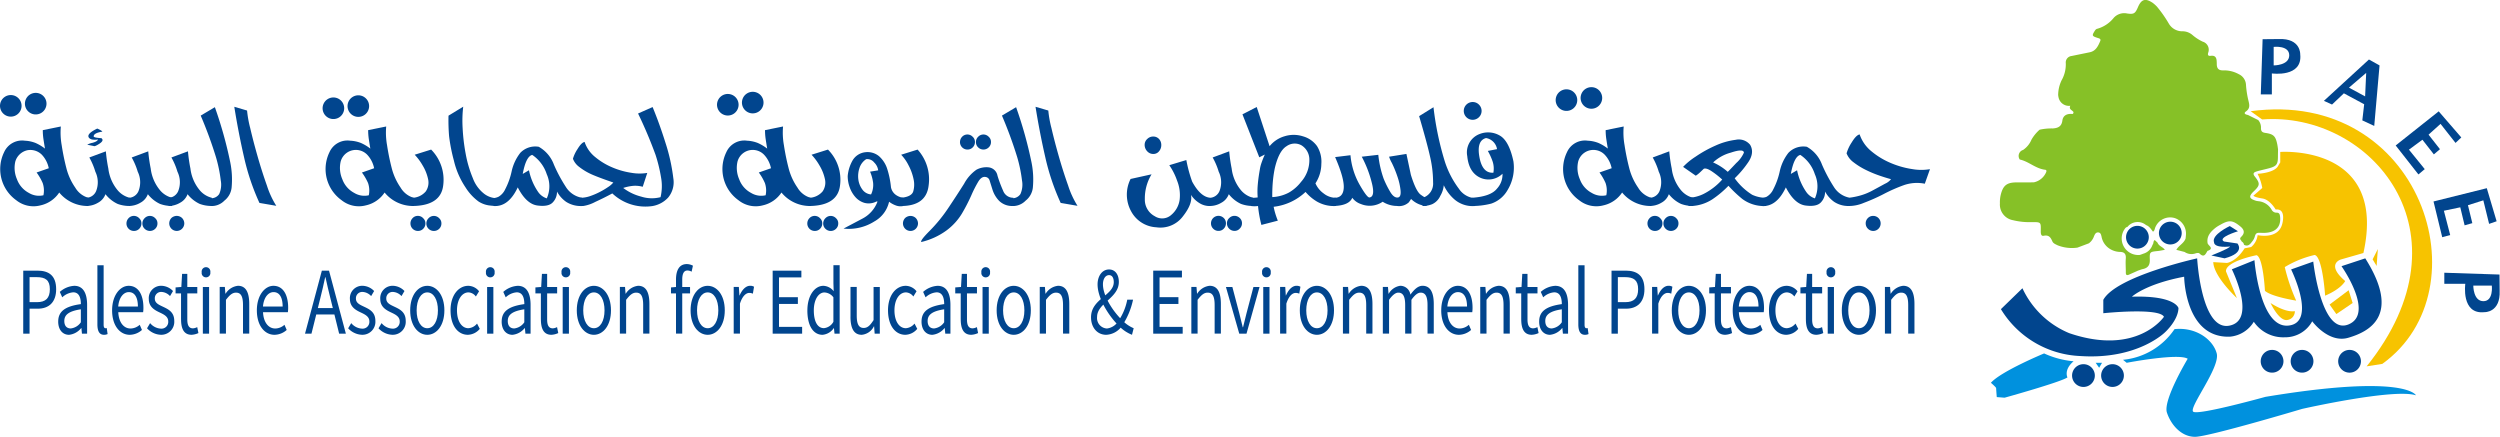 <svg xmlns="http://www.w3.org/2000/svg" xmlns:xlink="http://www.w3.org/1999/xlink" width="457.42" height="79.926" viewBox="0 0 457.42 79.926">
  <defs>
    <clipPath id="clip-path">
      <rect id="Rectangle_3331" data-name="Rectangle 3331" width="457.42" height="79.926" fill="#37a274"/>
    </clipPath>
  </defs>
  <g id="Group_8541" data-name="Group 8541" clip-path="url(#clip-path)">
    <path id="Path_6481" data-name="Path 6481" d="M5679.022,321.989l2.869-.45c18.958-13.614,7.079-50.45-24.087-46.23l2.091,1.507c19.8-1.519,38.872,20.59,19.127,45.174" transform="translate(-5246.003 -254.96)" fill="#f7c300"/>
    <path id="Path_6482" data-name="Path 6482" d="M5019.946,889.893a16.365,16.365,0,0,1-5.4-1.435s-7.876,3.263-9.733,5.372c0,0,.957.816.957.984s.113,1.632.113,1.632l1.435.112s10.237-2.841,11.5-3.713c0,0-.73-1.378,1.125-2.953" transform="translate(-4640.54 -823.792)" fill="#0091de"/>
    <path id="Path_6483" data-name="Path 6483" d="M5075.064,42.6c-.622-.047-.858.059-1.017.606a2.333,2.333,0,0,1-.4.853c-.4.486-.764,1.168-1.6.723a.737.737,0,0,0-.415-.583c-.06-.281-.532-.44-.089-.87.691-.672.592-1.282-.153-1.893-1.417-1.166-2.071-1.223-3.656-.317a6.452,6.452,0,0,0-.883.549c-.908.737-1.688,1.551-1.451,2.873a1.615,1.615,0,0,0,.3.391c.266.294.512.589-.049.862a2.492,2.492,0,0,1-.284.112c-.345.6-.636,1.314-1.469.459-.122-.123-.5-.082-.726,0a2.252,2.252,0,0,1-1.988-.262c-.173-.046-.347-.091-.521-.135v0l-.993-.258c.012-.019.021-.038.035-.057,0,0,0,0,0,0,.372-.634,1.065-1,1.461-1.618a1.76,1.76,0,0,0,.2-.4c.02-.218.051-.437.063-.655a2.987,2.987,0,0,0-2.091-3.093,2.938,2.938,0,0,0-3.5,1.678c-.135.268-.1.628-.439.826-.362-.467-.664-1-1.263-1.207a2.4,2.4,0,0,0-3.413.334s0,0,0,0c-.355.061-.476.363-.655.619A3.029,3.029,0,0,0,5053,46.644c.21-.072.418-.142.62-.224a2.487,2.487,0,0,0,1.7-1.646c.236-.228.073-.636.4-.856.168.158.339.317.509.478.227.608.892.761,1.268,1.211a.944.944,0,0,1,.074.1c-.429.076-.856.175-1.29.22-1.416.148-1.52.144-1.46,1.523,0,.108,0,.209,0,.306,0,.047-.006.095-.012.14s-.01.089-.018.131a.933.933,0,0,1-.022.123,1.018,1.018,0,0,1-.031.116c-.011.038-.021.074-.036.11a1.148,1.148,0,0,1-.126.245c-.014.021-.029.042-.044.061s-.044.053-.067.078a.738.738,0,0,1-.064.065.847.847,0,0,1-.076.066,1.369,1.369,0,0,1-.208.133,1.226,1.226,0,0,1-.123.061l-.014.006a1.332,1.332,0,0,1-.129.051c-.039.015-.079.027-.121.04-.025.008-.051.015-.08.021a.026.026,0,0,1-.011,0c-.034.01-.07.019-.107.027-.3.068-.59.19-.884.289l-1.638.731c-.4.177-.583.07-.58-.384.006-.851-.072-1.707-.006-2.552s-.246-1.217-1.084-1.221a3.7,3.7,0,0,1-1.952-.636,3.314,3.314,0,0,1-1.4-2.155c-.083-.325-.143-.727-.578-.773-.466-.047-.642.327-.793.678a2.886,2.886,0,0,1-.555.953.091.091,0,0,1-.013.015c-.118.11-.233.222-.352.332a.136.136,0,0,1-.026.01l-1.614.609h0c-.16.059-.317.12-.476.178a7.1,7.1,0,0,1-3.621-.418c-.367-.186-.8-.336-.97-.722-.315-.727-.637-1.223-1.607-1.025-.52.106-.522-.53-.515-.925.027-1.58.038-1.576-1.606-1.578a12.5,12.5,0,0,1-3.469-.346,2.9,2.9,0,0,1-2.4-3.076,5.948,5.948,0,0,1,.134-1.5c.424-1.769,1.1-2.332,2.892-2.341,1.073-.006,2.146.019,3.217-.021a3.157,3.157,0,0,0,2.248-1.927c.089-.376-.171-.357-.363-.387-1.655-.249-2.891-1.509-4.5-1.855a.068.068,0,0,0,.009-.019l-.013.009a1.143,1.143,0,0,1,.611-1.737,4.22,4.22,0,0,0,1.538-1.882,7.125,7.125,0,0,1,1.481-1.813l0-.006a10.012,10.012,0,0,1,2.413-.234c.907-.063,1.607-.321,1.755-1.418.13-.959.806-1.272,1.663-1.242.069,0,.14.008.209.013.154-.074.161-.218.165-.363a1.564,1.564,0,0,0-.32-.3c-.206-.161-.4-.328-.336-.625a.755.755,0,0,1,.075-.214,1.936,1.936,0,0,1-2.139-1.483,3.072,3.072,0,0,1-.082-.5,6.325,6.325,0,0,1,.614-2.65,5.906,5.906,0,0,0,.781-3.154,1.191,1.191,0,0,1,1.066-1.321c1.107-.23,2.217-.452,3.323-.682s1.523-1.13,1.91-2.041c.129-.3,0-.435-.311-.534-1.267-.4-1.269-.431-.573-1.517.07-.057.139-.112.207-.169a5.91,5.91,0,0,0,3.127-2.011,2.579,2.579,0,0,1,2.464-.826c1.249.186,1.494.011,2-1.173.625-1.447,1.357-1.663,2.69-.771a6.171,6.171,0,0,1,.773.691,22.558,22.558,0,0,1,2.166,3.091,2.836,2.836,0,0,0,2.407,1.422,2.791,2.791,0,0,1,1.927.678,8.112,8.112,0,0,0,1.9,1.228,1.528,1.528,0,0,1,.99,1.982c-.148.488.012.661.471.6.817-.106,1.051.355,1.074,1.048.006.127.017.252.015.38-.011.824.267,1.274,1.217,1.236a5.573,5.573,0,0,1,2.819.7,2.257,2.257,0,0,1,1.309,1.946,17,17,0,0,0,.472,2.985c.155.651.306,1.321-.45,1.861-.567.4-.083.591.334.666l.114.057,1.768.877a2.074,2.074,0,0,1,.506,1.483c0,.6.241.786.821.87,1.49.215,1.852.6,2.154,2.062.064.308.1.621.145.93-.008.473-.019.945-.021,1.418-.009,1.337-.272,1.684-1.6,2.049-.758.207-1.533.357-2.284.583-.456.139-.825.327-.348.925,1,1.263.955,1.631-.171,2.7-.988.94-.9,1.35.4,1.749.121.036.248.046.372.07a3.12,3.12,0,0,1,2.464,1.54,1,1,0,0,0,.928.566c.513-.011.592.336.637.754.241,2.335-1.449,3.083-3.6,2.922" transform="translate(-4661.472 0.001)" fill="#86c127"/>
    <path id="Path_6484" data-name="Path 6484" d="M5348.671,569.816a2.081,2.081,0,1,1-2.082-2.081,2.081,2.081,0,0,1,2.082,2.081" transform="translate(-4955.511 -526.412)" fill="#01458e"/>
    <path id="Path_6485" data-name="Path 6485" d="M5213.024,917.592a2.082,2.082,0,1,1-2.081-2.082,2.082,2.082,0,0,1,2.081,2.082" transform="translate(-4829.736 -848.875)" fill="#01458e"/>
    <path id="Path_6486" data-name="Path 6486" d="M5286.064,917.592a2.081,2.081,0,1,1-2.082-2.082,2.081,2.081,0,0,1,2.082,2.082" transform="translate(-4897.461 -848.875)" fill="#01458e"/>
    <path id="Path_6487" data-name="Path 6487" d="M5687.205,881.651a2.081,2.081,0,1,1-2.081-2.081,2.081,2.081,0,0,1,2.081,2.081" transform="translate(-5269.404 -815.55)" fill="#01458e"/>
    <path id="Path_6488" data-name="Path 6488" d="M5762.564,881.651a2.081,2.081,0,1,1-2.081-2.081,2.081,2.081,0,0,1,2.081,2.081" transform="translate(-5339.28 -815.55)" fill="#01458e"/>
    <path id="Path_6489" data-name="Path 6489" d="M5881.979,881.651a2.082,2.082,0,1,1-2.082-2.081,2.082,2.082,0,0,1,2.082,2.081" transform="translate(-5450.002 -815.55)" fill="#01458e"/>
    <path id="Path_6490" data-name="Path 6490" d="M5431.372,559.382a2.082,2.082,0,1,1-2.082-2.081,2.081,2.081,0,0,1,2.082,2.081" transform="translate(-5032.191 -516.737)" fill="#01458e"/>
    <path id="Path_6491" data-name="Path 6491" d="M5096.6,649.436l-4.347,1.434s6.161,8.734,1.225,10.675-6.393-11.518-6.393-11.518l-4.051,1.435s4.789,9.728-.485,10.275-6.224-11.963-6.224-11.963l-4.135,1.667s4.663,9.362-.484,10.314-5.865-12.318-5.865-12.318-14.81,3.27-17.172,7.594v2.447s10.251-1.076,11.095.654c0,0-4.906,7.236-17.34,2.988a16.325,16.325,0,0,1-8.551-8.213l-3.938,3.825a17.846,17.846,0,0,0,14.542,8.579c10.491.7,15.5-4.36,15.5-4.36s2.39-2.166,2.446-4.416c0,0-.562-2.335-8.522-2.081,0,0,2.448-2.307,9.563-3.657,0,0,.113,11.279,8.382,10.97a5.686,5.686,0,0,0,4.36-2.728,6.5,6.5,0,0,0,5.652,2.841,5.629,5.629,0,0,0,5.036-2.925s2.982,4.079,6.611,3.01,9.8-3.938,3.093-14.528" transform="translate(-4663.832 -602.167)" fill="#01458e"/>
    <path id="Path_6492" data-name="Path 6492" d="M5268.184,912.032l.632.907.529-.907Z" transform="translate(-4884.741 -845.65)" fill="#0091de"/>
    <path id="Path_6493" data-name="Path 6493" d="M5336.876,832.374l.676.548s9.492-1.814,11.16-.738c0,0-4.557,7.573-3.8,9.852s2.658,4.43,5.148,4.43,19.577-5.105,19.577-5.105,16.792-3.8,20.843-2.489c0,0-1.814-3.991-27.552.283,0,0-12.32,3.43-13.206,2.713s4.979-8.115,4.3-10.661-3.8-4.866-7.721-4.444a12.846,12.846,0,0,1-9.431,5.612" transform="translate(-4948.434 -766.541)" fill="#0091de"/>
    <path id="Path_6494" data-name="Path 6494" d="M5562.271,568.28l1.5.949s-3.861,1.16-2.553,1.878l2.447.359s1.561,1.688-2.342,2.721l-2.426-.527s3.311-1.266,3.417-1.645c0,0-2.869.38-2.932-.781-.485-1.392,2.89-2.953,2.89-2.953" transform="translate(-5154.293 -526.918)" fill="#01458e"/>
    <path id="Path_6495" data-name="Path 6495" d="M5690.458,100.863s.126-2.952-3.924-2.783l-2.959.029-.331,10.1h2.024v-3.839s5.655.8,5.19-3.5M5685.6,102.9V99.514s2.848-.33,2.848,1.54-2.848,1.849-2.848,1.849" transform="translate(-5269.591 -90.935)" fill="#01458e"/>
    <path id="Path_6496" data-name="Path 6496" d="M6154.666,685.951l.09,0-10.189-.334v2.026h3.839s-.8,5.654,3.5,5.189c0,0,2.953.127,2.787-3.924Zm-2.947,4.872c-1.871,0-1.85-2.848-1.85-2.848h3.39s.33,2.848-1.541,2.848" transform="translate(-5697.336 -635.716)" fill="#01458e"/>
    <path id="Path_6497" data-name="Path 6497" d="M6030.219,279.888l-7.869,6.244,4.157,5.3,1.159-.97-2.89-3.565,2.468-1.814,2.09,2.679,1.117-.949-2.088-2.658,2.192-1.976,2.744,3.485,1.055-1Z" transform="translate(-5584.016 -259.516)" fill="#01458e"/>
    <path id="Path_6498" data-name="Path 6498" d="M6127.2,473.1l-9.748,2.429,1.593,6.54,1.457-.4-1.154-4.442,3-.63.793,3.3,1.41-.4-.8-3.284,2.814-.891,1.057,4.307,1.375-.476Z" transform="translate(-5672.196 -438.667)" fill="#01458e"/>
    <path id="Path_6499" data-name="Path 6499" d="M5850.112,149.558l-8.243,7.566,1.489.676,2.168-2.054,3.713,2-.338,2.954,2.18,1.012.97-11.069Zm-.7,6.75-2.955-1.6,3.15-2.7Z" transform="translate(-5416.671 -138.672)" fill="#01458e"/>
    <path id="Path_6500" data-name="Path 6500" d="M5576.073,381.7s19.646-1.463,15.217,18.494l-4.115,1.181s-2.848.844.781,3.945c0,0-.654,1.392-3.671,2.679,0,0-.463-7.152-1.919-7.447a18.7,18.7,0,0,0-5.464,2.215,33.848,33.848,0,0,0,2.089,6.139s-4.5-.7-5.718-1.793c0,0-.315-6.139-1.538-6.519,0,0-5.675,1.1-5.592,2.954l2,4.894s-4.218-3.882-4.324-6.582l2.489.148s1.645-.148,3.249-2.679l1.2-.232a3.421,3.421,0,0,0,1.181-2.173s3.734.865,4.494-2.025c0,0,.844-2.885-1.2-2.666,0,0-1.012-1.806-2.425-2.017s-1.646-.506-1.646-.506l1.624-1.413a8.979,8.979,0,0,0-.864-2.595s3.142-.127,3.8-1.5l.354-.591Z" transform="translate(-5158.862 -353.9)" fill="#f7c300"/>
    <path id="Path_6501" data-name="Path 6501" d="M5707.776,761.7s2.644,1.8,4.444,1.491a1.6,1.6,0,0,1-1.49,1.632c-1.492.084-2.954-3.122-2.954-3.122" transform="translate(-5292.337 -706.261)" fill="#f7c300"/>
    <path id="Path_6502" data-name="Path 6502" d="M5856.175,732.241l1.237,1.744,2.981-2.025-.731-2.334Z" transform="translate(-5429.936 -676.52)" fill="#f7c300"/>
    <path id="Path_6503" data-name="Path 6503" d="M5965.338,626.055l-.956,1.885.732,1.209Z" transform="translate(-5530.267 -580.488)" fill="#f7c300"/>
    <path id="Path_6504" data-name="Path 6504" d="M8.624,322.012q-.145-.869-.272-1.694a11.143,11.143,0,0,1-.127-1.694l3.3-.67a12.974,12.974,0,0,0,.154,3.406,41.625,41.625,0,0,0,.842,4.149,11,11,0,0,0,1.649,3.642A4.064,4.064,0,0,0,16.559,331v1.5a6.709,6.709,0,0,1-5.326-2.464,5.53,5.53,0,0,1-3.406,2.346,5.036,5.036,0,0,1-4.457-.933,7.013,7.013,0,0,1-2.219-8.8,3.594,3.594,0,0,1,3.8-2.092,6.019,6.019,0,0,1,1.957.417,8.116,8.116,0,0,1,1.721,1.033m.689,3.587a5.064,5.064,0,0,0-1.259-2.464,2.968,2.968,0,0,0-2.636-.833,2.972,2.972,0,0,0-2.229,2.074,5.191,5.191,0,0,0,.3,3.225,4.6,4.6,0,0,0,2.174,2.509,3.571,3.571,0,0,0,2.672.435,4.214,4.214,0,0,0-.136-2.238,9.941,9.941,0,0,0-1.114-1.929Z" transform="translate(-0.394 -294.812)" fill="#01458e"/>
    <path id="Path_6505" data-name="Path 6505" d="M217.6,335.845a1.99,1.99,0,0,0,1.757-1.241,4.4,4.4,0,0,0-.145-3.524,12.615,12.615,0,0,0-1.105-2.609l3.026-1.123a28.373,28.373,0,0,0,.453,3.152,7.592,7.592,0,0,0,1.63,3.877,4.185,4.185,0,0,0,2.283,1.467v1.5a6.228,6.228,0,0,1-2.219-.38,6.065,6.065,0,0,1-2.219-1.776,2.909,2.909,0,0,1-1.368,1.567,4.15,4.15,0,0,1-2.093.589Zm2.083-10.671a2.755,2.755,0,0,1-.815.036,1.159,1.159,0,0,1-.761-.272q-.706-.724,1.449-1.757a3.736,3.736,0,0,1,.48.227q.444.226.444.335-1.576.254-1.576.87,0,.236,1.413.326.543.417-.344,1t-1.069.435l-1.178-.236a2.938,2.938,0,0,1,.951-.344q.951-.272,1.005-.616" transform="translate(-201.764 -299.658)" fill="#01458e"/>
    <path id="Path_6506" data-name="Path 6506" d="M317.916,393.619a1.392,1.392,0,0,1,.38-.951,1.326,1.326,0,0,1,1.939-.009,1.246,1.246,0,0,1,.417.96,1.33,1.33,0,0,1-.4.978,1.309,1.309,0,0,1-.96.4,1.361,1.361,0,0,1-1.377-1.377m.453-4.692a1.99,1.99,0,0,0,1.757-1.241,4.4,4.4,0,0,0-.145-3.524,12.607,12.607,0,0,0-1.105-2.609l3.026-1.123a28.377,28.377,0,0,0,.453,3.152,7.593,7.593,0,0,0,1.63,3.877,4.187,4.187,0,0,0,2.283,1.467v1.5a6.226,6.226,0,0,1-2.219-.38,6.06,6.06,0,0,1-2.219-1.776,2.911,2.911,0,0,1-1.368,1.567,4.149,4.149,0,0,1-2.092.589Zm2.464,4.692a1.333,1.333,0,0,1,.408-.96,1.325,1.325,0,0,1,1.929,0,1.245,1.245,0,0,1,.417.96,1.315,1.315,0,0,1-.408.978,1.378,1.378,0,0,1-1.939,0,1.315,1.315,0,0,1-.408-.978" transform="translate(-294.777 -352.741)" fill="#01458e"/>
    <path id="Path_6507" data-name="Path 6507" d="M423.95,388.926a1.99,1.99,0,0,0,1.757-1.241,4.4,4.4,0,0,0-.145-3.524,12.619,12.619,0,0,0-1.105-2.609l3.026-1.123a28.342,28.342,0,0,0,.453,3.152,7.591,7.591,0,0,0,1.63,3.877,4.186,4.186,0,0,0,2.283,1.467v1.5a6.227,6.227,0,0,1-2.219-.38,6.059,6.059,0,0,1-2.219-1.775,2.911,2.911,0,0,1-1.368,1.567,4.151,4.151,0,0,1-2.092.589Zm1.486,3.315a1.419,1.419,0,0,1,.67.172,1.264,1.264,0,0,1,.516.507,1.393,1.393,0,0,1,.19.7,1.368,1.368,0,0,1-.181.67,1.369,1.369,0,0,1-2.392,0,1.364,1.364,0,0,1-.181-.67,1.447,1.447,0,0,1,.181-.7,1.2,1.2,0,0,1,.516-.507,1.472,1.472,0,0,1,.68-.172" transform="translate(-393.093 -352.74)" fill="#01458e"/>
    <path id="Path_6508" data-name="Path 6508" d="M506.372,287.5v-1.431a1.729,1.729,0,0,0,1.6-.752,4.189,4.189,0,0,0,.29-2.491,25.827,25.827,0,0,0-.879-4.267,76.417,76.417,0,0,0-2.79-7.6l2.591-1.54A75.674,75.674,0,0,1,510,279.509a15.765,15.765,0,0,1,.245,4.647,3.5,3.5,0,0,1-1.323,2.364,3.239,3.239,0,0,1-2.554.978" transform="translate(-467.869 -249.808)" fill="#01458e"/>
    <path id="Path_6509" data-name="Path 6509" d="M593.579,286.013a42.15,42.15,0,0,1-2.817-8.37q-1.042-4.547-1.784-9.221l2.337.688a19.964,19.964,0,0,0,.571,3.189q.553,2.391,1.35,5.182t1.712,5.362a16.1,16.1,0,0,0,1.712,3.7Z" transform="translate(-546.109 -248.885)" fill="#01458e"/>
    <path id="Path_6510" data-name="Path 6510" d="M826.54,322.012q-.145-.869-.272-1.694a11.13,11.13,0,0,1-.127-1.694l3.3-.67a12.975,12.975,0,0,0,.154,3.406,41.589,41.589,0,0,0,.842,4.149,11,11,0,0,0,1.649,3.642A4.065,4.065,0,0,0,834.475,331v1.5a6.709,6.709,0,0,1-5.326-2.464,5.53,5.53,0,0,1-3.406,2.346,5.036,5.036,0,0,1-4.457-.933,7.013,7.013,0,0,1-2.219-8.8,3.594,3.594,0,0,1,3.8-2.092,6.018,6.018,0,0,1,1.957.417,8.111,8.111,0,0,1,1.721,1.033m.689,3.587a5.065,5.065,0,0,0-1.259-2.464,2.884,2.884,0,0,0-4.865,1.241,5.19,5.19,0,0,0,.3,3.225,4.6,4.6,0,0,0,2.174,2.509,3.571,3.571,0,0,0,2.672.435,4.213,4.213,0,0,0-.136-2.238A9.94,9.94,0,0,0,825,326.379Z" transform="translate(-758.779 -294.812)" fill="#01458e"/>
    <path id="Path_6511" data-name="Path 6511" d="M1031.784,389.464a1.393,1.393,0,0,1,.38-.951,1.273,1.273,0,0,1,1-.426,1.26,1.26,0,0,1,.942.417,1.244,1.244,0,0,1,.417.96,1.332,1.332,0,0,1-.4.978,1.31,1.31,0,0,1-.96.4,1.362,1.362,0,0,1-1.377-1.377m.2-3.189v-1.5a3.336,3.336,0,0,0,2.609-1.177,2.856,2.856,0,0,0,.417-2.246,8.042,8.042,0,0,0-1-2.5,10.033,10.033,0,0,0-1.449-1.957l3.007-.942a7.842,7.842,0,0,1,2.21,6.54q-.435,3.787-5.8,3.786m2.717,3.189a1.334,1.334,0,0,1,.407-.96,1.326,1.326,0,0,1,1.93,0,1.245,1.245,0,0,1,.417.96,1.316,1.316,0,0,1-.408.978,1.378,1.378,0,0,1-1.939,0,1.315,1.315,0,0,1-.407-.978" transform="translate(-956.686 -348.586)" fill="#01458e"/>
    <path id="Path_6512" data-name="Path 6512" d="M1127.275,269.821l2.7-1.649a22.046,22.046,0,0,0-.109,3.913,34.7,34.7,0,0,0,.562,4.728,21.41,21.41,0,0,0,1.3,4.42,6.45,6.45,0,0,0,2.029,2.835,3.883,3.883,0,0,0,2.2.842v1.431a12.442,12.442,0,0,1-1.286-.109,4.785,4.785,0,0,1-1.9-.715,9.374,9.374,0,0,1-2.382-2.591,14.79,14.79,0,0,1-2.119-4.883,31.568,31.568,0,0,1-.879-4.457,35.164,35.164,0,0,1-.109-3.768" transform="translate(-1045.22 -248.653)" fill="#01458e"/>
    <path id="Path_6513" data-name="Path 6513" d="M1257.03,379.578a4.921,4.921,0,0,1-2.881-.752,5.446,5.446,0,0,1-1.685-1.893,2.768,2.768,0,0,1-.761,1.975q-.779.852-2.817.58t-3.6-3.316q-1.7,3.606-4.421,3.406v-1.467h.163a2.648,2.648,0,0,0,.743-.227,3.045,3.045,0,0,0,1.214-1.359,12.98,12.98,0,0,0,1.177-3.261,8.428,8.428,0,0,1,1.585-3.406,3.776,3.776,0,0,1,3.379-1.114,6.193,6.193,0,0,1,2.772,3.261,27.275,27.275,0,0,0,2.2,4.1,4.3,4.3,0,0,0,2.926,1.965Zm-9.095-9.348q-1.142.272-1.739,3.479l1.141-.67a10.78,10.78,0,0,0,1.685,3.977,3.054,3.054,0,0,0,1.576,1.168,5.381,5.381,0,0,0-.009-4.42,6.732,6.732,0,0,0-2.654-3.533" transform="translate(-1150.553 -341.888)" fill="#01458e"/>
    <path id="Path_6514" data-name="Path 6514" d="M1441.607,285.763a5.374,5.374,0,0,0,1.712-.281,12.878,12.878,0,0,0,1.694-.706,14.036,14.036,0,0,0,1.613-.942,4.369,4.369,0,0,0,1.014-.861q-3.189-1.1-4.284-1.639a10.684,10.684,0,0,1-1.966-1.223,3.3,3.3,0,0,1-1.141-1.486,6.473,6.473,0,0,1,.833-1.766q.725-1.2,1.3-1.313a6,6,0,0,0,1.947,2.772,12.436,12.436,0,0,0,3.152,1.9,14.3,14.3,0,0,0,3.469.979,8.619,8.619,0,0,0,2.9.018l-.833,2.536a5.076,5.076,0,0,0-1.83-.163,8.188,8.188,0,0,0-1.74.38,9.212,9.212,0,0,0,3.3,1.585,6.388,6.388,0,0,0,3.533.1,8.694,8.694,0,0,0,.091-3.605,28.067,28.067,0,0,0-1.006-4.14,81.5,81.5,0,0,0-3.2-7.564l2.663-1.177q1.25,3.026,2.364,6.576a33.754,33.754,0,0,1,1.422,6.431,4.394,4.394,0,0,1-.951,3.56,5.042,5.042,0,0,1-2.953,1.558,8.806,8.806,0,0,1-7.256-2.328q-1.5.815-3.125,1.558a6.867,6.867,0,0,1-2.183.743l-.543.018Z" transform="translate(-1335.42 -249.577)" fill="#01458e"/>
    <path id="Path_6515" data-name="Path 6515" d="M1824.165,322.012q-.145-.869-.272-1.694a11.138,11.138,0,0,1-.127-1.694l3.3-.67a12.968,12.968,0,0,0,.154,3.406,41.641,41.641,0,0,0,.843,4.149,11.013,11.013,0,0,0,1.648,3.642A4.066,4.066,0,0,0,1832.1,331v1.5a6.71,6.71,0,0,1-5.326-2.464,5.53,5.53,0,0,1-3.406,2.346,5.036,5.036,0,0,1-4.457-.933,7.013,7.013,0,0,1-2.219-8.8,3.594,3.594,0,0,1,3.8-2.092,6.014,6.014,0,0,1,1.956.417,8.11,8.11,0,0,1,1.721,1.033m.688,3.587a5.063,5.063,0,0,0-1.259-2.464,2.884,2.884,0,0,0-4.865,1.241,5.193,5.193,0,0,0,.3,3.225,4.6,4.6,0,0,0,2.174,2.509,3.57,3.57,0,0,0,2.672.435,4.213,4.213,0,0,0-.136-2.238,9.951,9.951,0,0,0-1.114-1.929Z" transform="translate(-1683.792 -294.812)" fill="#01458e"/>
    <path id="Path_6516" data-name="Path 6516" d="M2029.414,389.464a1.392,1.392,0,0,1,.381-.951,1.326,1.326,0,0,1,1.939-.009,1.246,1.246,0,0,1,.417.96,1.332,1.332,0,0,1-.4.978,1.31,1.31,0,0,1-.96.4,1.361,1.361,0,0,1-1.377-1.377m.2-3.189v-1.5a3.335,3.335,0,0,0,2.608-1.177,2.854,2.854,0,0,0,.417-2.246,8.047,8.047,0,0,0-1-2.5,10.053,10.053,0,0,0-1.45-1.957l3.007-.942a7.841,7.841,0,0,1,2.21,6.54q-.435,3.787-5.8,3.786m2.717,3.189a1.334,1.334,0,0,1,.407-.96,1.326,1.326,0,0,1,1.93,0,1.245,1.245,0,0,1,.416.96,1.315,1.315,0,0,1-.407.978,1.378,1.378,0,0,1-1.939,0,1.316,1.316,0,0,1-.407-.978" transform="translate(-1881.704 -348.586)" fill="#01458e"/>
    <path id="Path_6517" data-name="Path 6517" d="M2131.438,392.349a2.322,2.322,0,0,1-1.278-.073,4.59,4.59,0,0,1-1.313-.707,5.5,5.5,0,0,1-2.708,3.614,8.741,8.741,0,0,1-5.625,1.3q1.793-.942,3.551-1.875a5.8,5.8,0,0,0,2.627-2.962V391.5a.091.091,0,0,0-.117.018.206.206,0,0,1-.136.054,3.042,3.042,0,0,1-2.093.208,3.528,3.528,0,0,1-1.631-1.024,5.312,5.312,0,0,1-1.059-1.784,6.061,6.061,0,0,1-.381-2.092,7.015,7.015,0,0,1,.843-2.781,3.094,3.094,0,0,1,2.364-1.585,3.3,3.3,0,0,1,2.527.725,5.293,5.293,0,0,1,1.413,2.074,15.917,15.917,0,0,1,.77,3.6,2.235,2.235,0,0,0,1.059,1.513,3.128,3.128,0,0,0,1.187.426Zm-4.584-6.522a2.443,2.443,0,0,0-.734-1.44,1.6,1.6,0,0,0-1.458-.607,3,3,0,0,0-1.232,1.621,4.652,4.652,0,0,0-.209,2.083,3.9,3.9,0,0,0,.735,1.848,2.143,2.143,0,0,0,1.594.9,4,4,0,0,0,.371-2.165,7.671,7.671,0,0,0-.553-2Z" transform="translate(-1966.173 -354.659)" fill="#01458e"/>
    <path id="Path_6518" data-name="Path 6518" d="M2264.883,386.276v-1.5q1.938-.181,2.247-1.177a4.52,4.52,0,0,0,.054-2.246,9.47,9.47,0,0,0-.906-2.5,7.982,7.982,0,0,0-1.359-1.957l3.008-.942a8.1,8.1,0,0,1,2.02,6.549q-.426,3.777-5.063,3.777m1.739,1.812a1.42,1.42,0,0,1,.67.172,1.262,1.262,0,0,1,.516.507,1.4,1.4,0,0,1,.191.7,1.367,1.367,0,0,1-.181.67,1.369,1.369,0,0,1-2.391,0,1.365,1.365,0,0,1-.181-.67,1.447,1.447,0,0,1,.181-.7,1.191,1.191,0,0,1,.517-.507,1.467,1.467,0,0,1,.679-.172" transform="translate(-2100.034 -348.586)" fill="#01458e"/>
    <path id="Path_6519" data-name="Path 6519" d="M2325.709,344.556a3.865,3.865,0,0,1,2.2-.435,1.861,1.861,0,0,1,1.648,1.531,22.605,22.605,0,0,0,1.025,2.736,1.956,1.956,0,0,0,1.875,1.3v1.5a3.393,3.393,0,0,1-2.591-.924,5.221,5.221,0,0,1-1.214-2.02q-.344-1.1-.534-1.7a.9.9,0,0,0-.843-.67q-.651-.063-1.213.833a21.791,21.791,0,0,0-1.314,2.582,32.819,32.819,0,0,1-1.721,3.325,10.9,10.9,0,0,1-2.772,3.034,12.807,12.807,0,0,1-4.646,2.138q-.217-.29,1.576-2.083a27.71,27.71,0,0,0,3.4-4.185q1.6-2.392,2.872-4.411a7.339,7.339,0,0,1,2.255-2.554m-3.016-5.064a1.393,1.393,0,0,1,.38-.951,1.325,1.325,0,0,1,1.938-.009,1.244,1.244,0,0,1,.416.96,1.328,1.328,0,0,1-.4.978,1.308,1.308,0,0,1-.96.4,1.361,1.361,0,0,1-1.377-1.377m2.917,0a1.333,1.333,0,0,1,.408-.96,1.325,1.325,0,0,1,1.929,0,1.245,1.245,0,0,1,.417.96,1.314,1.314,0,0,1-.408.978,1.377,1.377,0,0,1-1.938,0,1.314,1.314,0,0,1-.408-.978" transform="translate(-2147.047 -313.505)" fill="#01458e"/>
    <path id="Path_6520" data-name="Path 6520" d="M2520.546,287.5v-1.431a1.73,1.73,0,0,0,1.6-.752,4.2,4.2,0,0,0,.29-2.491,25.828,25.828,0,0,0-.879-4.267,76.488,76.488,0,0,0-2.79-7.6l2.591-1.54a75.708,75.708,0,0,1,2.817,10.091,15.761,15.761,0,0,1,.245,4.647,3.506,3.506,0,0,1-1.323,2.364,3.238,3.238,0,0,1-2.554.978" transform="translate(-2335.443 -249.808)" fill="#01458e"/>
    <path id="Path_6521" data-name="Path 6521" d="M2607.751,286.013a42.193,42.193,0,0,1-2.817-8.37q-1.042-4.547-1.785-9.221l2.338.688a19.924,19.924,0,0,0,.57,3.189q.553,2.391,1.35,5.182t1.712,5.362a16.1,16.1,0,0,0,1.712,3.7Z" transform="translate(-2413.681 -248.885)" fill="#01458e"/>
    <path id="Path_6522" data-name="Path 6522" d="M2844.512,354.012q.344,1.613-1.485,3.931a5.131,5.131,0,0,1-4.874,1.993,5.541,5.541,0,0,1-4.575-2.89,6.35,6.35,0,0,1-.118-5.951l3.841-.851a8.483,8.483,0,0,0-1.232,4.547,3.4,3.4,0,0,0,1.811,3.116,2.477,2.477,0,0,0,3.026-.236,4.4,4.4,0,0,0,1.531-2.772,7.1,7.1,0,0,0-.462-3.479,11.64,11.64,0,0,0-1.431-2.844l3.116-.942a24.851,24.851,0,0,0,1.069,3.949q1.54,2.845,3.352,2.953a2.007,2.007,0,0,0,1.649-1.232,4.422,4.422,0,0,0-.145-3.533,12.584,12.584,0,0,0-1.106-2.609l3.026-1.123a28.451,28.451,0,0,0,.452,3.152,7.6,7.6,0,0,0,1.63,3.877,4.188,4.188,0,0,0,2.284,1.467v1.5a6.231,6.231,0,0,1-2.22-.38,6.063,6.063,0,0,1-2.219-1.776,2.938,2.938,0,0,1-1.377,1.576,4.087,4.087,0,0,1-1.9.58,3.439,3.439,0,0,1-2.183-.58,4.835,4.835,0,0,1-1.459-1.449m-5.435-9.113a1.7,1.7,0,0,1-.417,1.141,1.3,1.3,0,0,1-1.032.489,1.484,1.484,0,0,1-1.133-.5,1.686,1.686,0,0,1-.462-1.187,1.414,1.414,0,0,1,.472-1.051,1.52,1.52,0,0,1,1.086-.453,2.237,2.237,0,0,1,.272.018,1.418,1.418,0,0,1,.888.534,1.608,1.608,0,0,1,.326,1.006m9.095,14.33a1.371,1.371,0,0,1,2.328-.988,1.308,1.308,0,0,1,.408.988,1.365,1.365,0,0,1-.39.96,1.273,1.273,0,0,1-.969.417,1.313,1.313,0,0,1-.978-.408,1.338,1.338,0,0,1-.4-.969m2.917,0a1.284,1.284,0,0,1,.426-.978,1.356,1.356,0,0,1,.951-.4,1.393,1.393,0,0,1,.951.38,1.273,1.273,0,0,1,.426,1,1.32,1.32,0,0,1-.417.96,1.245,1.245,0,0,1-.96.417,1.392,1.392,0,0,1-1.377-1.377" transform="translate(-2626.6 -318.351)" fill="#01458e"/>
    <path id="Path_6523" data-name="Path 6523" d="M3136.723,282.886a4.414,4.414,0,0,0,1.495,1.848,3.587,3.587,0,0,0,2.255.8v1.5a6.238,6.238,0,0,1-3.487-.815,8.3,8.3,0,0,1-2.075-1.757,10.154,10.154,0,0,1-5.833,2.717,10.541,10.541,0,0,0,.29,1.2q.2.67.471,1.34l-3.007.779a22.617,22.617,0,0,1-.616-3.46,4.576,4.576,0,0,1-1.286,0v-1.5h.126a7.609,7.609,0,0,0,1.1-.072,13.768,13.768,0,0,1,.01-2.292q.1-1.223.37-2.745a6.6,6.6,0,0,1,.326-1.314q.253-.734.6-1.495l-1.015.507-3.08-7.863,2.609-1.341,2.356,7.174a5.479,5.479,0,0,1,2.744-1.821,5.565,5.565,0,0,1,3.379.018,4.73,4.73,0,0,1,2.545,1.766,5.329,5.329,0,0,1,.8,3.279,6.575,6.575,0,0,1-1.078,3.551m-7.446-2.718a22.327,22.327,0,0,0-.38,2.772q-.091,1.3-.073,2.464a7.218,7.218,0,0,0,3.017-.815,7.578,7.578,0,0,0,2.256-1.975,5.982,5.982,0,0,0,1.512-4.122,3.052,3.052,0,0,0-1.458-2.573,2.556,2.556,0,0,0-2.7.163q-1.432.861-2.175,4.085" transform="translate(-2896.038 -249.345)" fill="#01458e"/>
    <path id="Path_6524" data-name="Path 6524" d="M3370.762,396.432a4.437,4.437,0,0,1-2.827-1.286l-.4.6a2.611,2.611,0,0,1-2.192.679,4.939,4.939,0,0,1-2.608-.77,4.221,4.221,0,0,1-3.987.417,3.2,3.2,0,0,1-1.575-1.142q-.581,1.4-3.316,1.5v-1.5h.054q1.576,0,1.7-1.766t-1.576-5.68l2.808-.344a13.277,13.277,0,0,0,1.648,5.354q1.359,2.383,1.812,2.382,1.123-.126.417-2.79a20.718,20.718,0,0,0-1.812-4.674l3.026-.344a18.731,18.731,0,0,0,.978,4.366,17.823,17.823,0,0,0,1.241,2.473q.661,1.078,1.386.969.58-.108.471-1.277a11.248,11.248,0,0,0-.571-2.536,20.653,20.653,0,0,0-1.024-2.509,5.819,5.819,0,0,1-.507-1.142l3.171-.507.815,3.823q.924,2.989,1.784,3.623t1.078.58Z" transform="translate(-3109.75 -358.742)" fill="#01458e"/>
    <path id="Path_6525" data-name="Path 6525" d="M3577.645,287.5a5.093,5.093,0,0,1-3.75-1.2,7.669,7.669,0,0,1-1.957-2.6,4.651,4.651,0,0,1-.643,1.957,3.029,3.029,0,0,1-1.485,1.513,4.786,4.786,0,0,1-1.749.335v-1.5a2.7,2.7,0,0,0,1.921-2.8,20.937,20.937,0,0,0-.535-4.656q-.553-2.509-2.02-7.491l2.628-1.63a54.881,54.881,0,0,0,2.092,9.991,16.916,16.916,0,0,0,2.554,4.919,3.872,3.872,0,0,0,2.98,1.739Z" transform="translate(-3307.772 -249.808)" fill="#01458e"/>
    <path id="Path_6526" data-name="Path 6526" d="M3681.314,256.475a1.569,1.569,0,0,1,1.15.48,1.606,1.606,0,0,1,0,2.292,1.626,1.626,0,0,1-2.781-1.16,1.624,1.624,0,0,1,1.63-1.612m-.181,17.519q3.479-.217,4.629-1.676a3.777,3.777,0,0,0,1.006-2.726,3.635,3.635,0,0,1-4.1.715q-2.057-.969-2.347-3.931a3.591,3.591,0,0,1,2.265-4.049,4.227,4.227,0,0,1,3.6.236q1.768.924,2.582,4.765a7.89,7.89,0,0,1-1.051,5.218,5.423,5.423,0,0,1-3.016,2.518,13.989,13.989,0,0,1-3.56.435Zm4.637-8.9a2.455,2.455,0,0,0-2.011-2.029q-1.757.471-1.213,3.478t2.555,2.863a4.211,4.211,0,0,0-.136-2.047,11.283,11.283,0,0,0-.879-1.938Z" transform="translate(-3411.859 -237.807)" fill="#01458e"/>
    <path id="Path_6527" data-name="Path 6527" d="M3937.406,322.012q-.145-.869-.272-1.694a11.2,11.2,0,0,1-.126-1.694l3.3-.67a12.992,12.992,0,0,0,.154,3.406,41.745,41.745,0,0,0,.843,4.149,11,11,0,0,0,1.649,3.642,4.063,4.063,0,0,0,2.391,1.848v1.5a6.71,6.71,0,0,1-5.326-2.464,5.53,5.53,0,0,1-3.406,2.346,5.035,5.035,0,0,1-4.456-.933,7.013,7.013,0,0,1-2.22-8.8,3.594,3.594,0,0,1,3.8-2.092,6.024,6.024,0,0,1,1.958.417,8.124,8.124,0,0,1,1.72,1.033m.689,3.587a5.067,5.067,0,0,0-1.26-2.464,2.884,2.884,0,0,0-4.864,1.241,5.194,5.194,0,0,0,.3,3.225,4.6,4.6,0,0,0,2.174,2.509,3.571,3.571,0,0,0,2.672.435,4.213,4.213,0,0,0-.136-2.238,9.977,9.977,0,0,0-1.114-1.929Z" transform="translate(-3643.223 -294.812)" fill="#01458e"/>
    <path id="Path_6528" data-name="Path 6528" d="M4141.412,393.619a1.4,1.4,0,0,1,.38-.951,1.275,1.275,0,0,1,1-.426,1.261,1.261,0,0,1,.942.417,1.245,1.245,0,0,1,.417.96,1.327,1.327,0,0,1-.4.978,1.306,1.306,0,0,1-.959.4,1.362,1.362,0,0,1-1.377-1.377m.454-4.692a1.991,1.991,0,0,0,1.757-1.241,4.407,4.407,0,0,0-.146-3.524,12.518,12.518,0,0,0-1.106-2.609l3.026-1.123a28.147,28.147,0,0,0,.454,3.152,7.6,7.6,0,0,0,1.629,3.877,4.191,4.191,0,0,0,2.283,1.467v1.5a6.228,6.228,0,0,1-2.219-.38,6.05,6.05,0,0,1-2.219-1.776,2.912,2.912,0,0,1-1.368,1.567,4.151,4.151,0,0,1-2.092.589Zm2.463,4.692a1.332,1.332,0,0,1,.407-.96,1.326,1.326,0,0,1,1.93,0,1.245,1.245,0,0,1,.417.96,1.316,1.316,0,0,1-.408.978,1.378,1.378,0,0,1-1.938,0,1.314,1.314,0,0,1-.407-.978" transform="translate(-3839.98 -352.741)" fill="#01458e"/>
    <path id="Path_6529" data-name="Path 6529" d="M4231.015,355.972a12.492,12.492,0,0,1,2.292-1.875,22.51,22.51,0,0,1,3.614-2.011,12.911,12.911,0,0,1,3.723-1.069,2.67,2.67,0,0,1,2.635.915q.889,1.5-.479,3.379a17.881,17.881,0,0,1-2.346,2.745,11.288,11.288,0,0,0,3.2,3.017,5.951,5.951,0,0,0,2.546.552v1.5a6.629,6.629,0,0,1-4.33-1.268,21.849,21.849,0,0,1-2.555-2.428,18.046,18.046,0,0,1-2.9,2.446,7.641,7.641,0,0,1-3.714,1.25h-.688v-1.5a6.818,6.818,0,0,0,2.789-.724,11.54,11.54,0,0,0,3.37-2.609,15.28,15.28,0,0,0-2.028-1.585q-.907-.571-1.342-.39l-.715.679a4.885,4.885,0,0,1-.752.589Zm5.489-.815a10.345,10.345,0,0,1,2.682,1.721q.235-.2,1.558-1.613a5.522,5.522,0,0,0,1.4-1.9q-.073-.779-2.4,0a7.572,7.572,0,0,0-3.234,1.793" transform="translate(-3923.062 -325.438)" fill="#01458e"/>
    <path id="Path_6530" data-name="Path 6530" d="M4458.491,346.89a7.279,7.279,0,0,0-3.859.272,29.54,29.54,0,0,0-3.623,1.594,32.735,32.735,0,0,1-3.66,1.631,7.061,7.061,0,0,1-2.972.58,4.726,4.726,0,0,1-2.446-.743,5.522,5.522,0,0,1-1.685-1.9,2.764,2.764,0,0,1-.761,1.975q-.78.852-2.818.58t-3.6-3.316q-1.7,3.606-4.42,3.406V349.5h.182a2.71,2.71,0,0,0,.724-.227,3.034,3.034,0,0,0,1.214-1.359,12.93,12.93,0,0,0,1.178-3.261,8.41,8.41,0,0,1,1.586-3.406,3.774,3.774,0,0,1,3.378-1.114,6.2,6.2,0,0,1,2.772,3.261,28.272,28.272,0,0,0,2.192,4.113,4.288,4.288,0,0,0,2.845,1.939,12.617,12.617,0,0,0,1.558-.29,10.744,10.744,0,0,0,2.653-1.024q1.333-.716,2.283-1.241a2.811,2.811,0,0,0,1.1-.833q-.906-.235-2.165-.67a20.961,20.961,0,0,1-2.482-1.042,12.925,12.925,0,0,1-2.2-1.368,3.665,3.665,0,0,1-1.287-1.649,7.264,7.264,0,0,1,.941-2q.819-1.349,1.45-1.458a6.788,6.788,0,0,0,2.183,3.107,14.01,14.01,0,0,0,3.523,2.129,16.13,16.13,0,0,0,3.9,1.105,9.5,9.5,0,0,0,3.261.018Zm-22.774-5.272q-1.141.272-1.738,3.479l1.142-.67a10.758,10.758,0,0,0,1.684,3.977,3.053,3.053,0,0,0,1.576,1.169,5.381,5.381,0,0,0-.009-4.42,6.724,6.724,0,0,0-2.655-3.533m11.959,12.537a1.328,1.328,0,0,1,.4-.978,1.309,1.309,0,0,1,.961-.4,1.36,1.36,0,0,1,1.376,1.377,1.361,1.361,0,0,1-.389.96,1.345,1.345,0,0,1-1.938.009,1.326,1.326,0,0,1-.407-.969" transform="translate(-4106.314 -313.276)" fill="#01458e"/>
    <path id="Path_6531" data-name="Path 6531" d="M58.445,680.3h2.6c2.042,0,3.42.869,3.42,3.4,0,2.427-1.371,3.562-3.364,3.562H59.6v4.575h-1.16Zm2.512,5.767c1.593,0,2.354-.731,2.354-2.372,0-1.663-.809-2.205-2.409-2.205H59.6v4.577Z" transform="translate(-54.191 -630.782)" fill="#01458e"/>
    <path id="Path_6532" data-name="Path 6532" d="M146.4,725.028c0-1.861,1.269-2.791,4.145-3.187,0-1.1-.291-2.157-1.393-2.157a3.28,3.28,0,0,0-2.013.916l-.447-.991a4.32,4.32,0,0,1,2.651-1.115c1.647,0,2.344,1.386,2.344,3.512v5.24h-.944l-.1-1.021h-.038a3.278,3.278,0,0,1-2.232,1.232c-1.129,0-1.977-.888-1.977-2.428m4.145.134v-2.372c-2.262.344-3.026,1.045-3.026,2.137,0,.971.521,1.366,1.183,1.366a2.587,2.587,0,0,0,1.844-1.13" transform="translate(-135.748 -666.198)" fill="#01458e"/>
    <path id="Path_6533" data-name="Path 6533" d="M244.836,677.552v-10.8h1.142v10.908c0,.442.152.617.319.617a.792.792,0,0,0,.25-.035l.155,1.1a1.5,1.5,0,0,1-.657.135c-.856,0-1.208-.691-1.208-1.926" transform="translate(-227.016 -618.22)" fill="#01458e"/>
    <path id="Path_6534" data-name="Path 6534" d="M281.813,722.987c0-2.78,1.48-4.493,3.034-4.493,1.721,0,2.694,1.565,2.694,4.008a5.755,5.755,0,0,1-.053.821h-4.545c.082,1.809.956,2.982,2.243,2.982a2.556,2.556,0,0,0,1.679-.682l.409.948a3.433,3.433,0,0,1-2.229.886c-1.8,0-3.231-1.665-3.231-4.47m4.718-.7c0-1.712-.608-2.642-1.664-2.642-.949,0-1.8.964-1.936,2.642Z" transform="translate(-261.301 -666.199)" fill="#01458e"/>
    <path id="Path_6535" data-name="Path 6535" d="M369.581,726.271l.564-.952a2.74,2.74,0,0,0,1.992,1.012A1.24,1.24,0,0,0,373.464,725c0-.879-.8-1.267-1.544-1.619-.946-.438-2.013-1.026-2.013-2.467a2.257,2.257,0,0,1,2.328-2.425,3.028,3.028,0,0,1,2.1.96l-.546.926a2.272,2.272,0,0,0-1.539-.76,1.153,1.153,0,0,0-1.243,1.225c0,.812.734,1.121,1.5,1.482.973.464,2.058.966,2.058,2.591a2.373,2.373,0,0,1-2.462,2.539,3.6,3.6,0,0,1-2.518-1.186" transform="translate(-342.681 -666.199)" fill="#01458e"/>
    <path id="Path_6536" data-name="Path 6536" d="M442.3,696.778v-4.723h-1V690.96l1.055-.083.137-2.395h.954v2.395h1.829v1.177h-1.829V696.8c0,1.044.266,1.649,1.044,1.649a1.876,1.876,0,0,0,.769-.229l.221,1.09a3.337,3.337,0,0,1-1.252.316c-1.436,0-1.923-1.152-1.923-2.851" transform="translate(-409.176 -638.371)" fill="#01458e"/>
    <path id="Path_6537" data-name="Path 6537" d="M507.063,672.549a.8.8,0,1,1,1.578,0,.8.8,0,1,1-1.578,0m.209,2.689h1.142v8.541h-1.142Z" transform="translate(-470.157 -622.732)" fill="#01458e"/>
    <path id="Path_6538" data-name="Path 6538" d="M552.27,718.7h.943l.1,1.232h.038a3.05,3.05,0,0,1,2.264-1.443c1.422,0,2.061,1.162,2.061,3.34v5.412h-1.142v-5.225c0-1.591-.38-2.272-1.274-2.272-.69,0-1.168.446-1.845,1.312v6.185H552.27Z" transform="translate(-512.073 -666.199)" fill="#01458e"/>
    <path id="Path_6539" data-name="Path 6539" d="M645.7,722.987c0-2.78,1.48-4.493,3.034-4.493,1.721,0,2.694,1.565,2.694,4.008a5.774,5.774,0,0,1-.053.821H646.83c.082,1.809.956,2.982,2.243,2.982a2.556,2.556,0,0,0,1.679-.682l.409.948a3.433,3.433,0,0,1-2.228.886c-1.8,0-3.231-1.665-3.231-4.47m4.718-.7c0-1.712-.608-2.642-1.664-2.642-.949,0-1.8.964-1.936,2.642Z" transform="translate(-598.704 -666.199)" fill="#01458e"/>
    <path id="Path_6540" data-name="Path 6540" d="M769.84,680.3h1.309l3.083,11.532H773l-1.589-6.441c-.328-1.289-.62-2.555-.912-3.886h-.056c-.282,1.338-.574,2.6-.9,3.886l-1.607,6.441h-1.18Zm-1.462,6.848h4.2v1.171h-4.2Z" transform="translate(-710.949 -630.782)" fill="#01458e"/>
    <path id="Path_6541" data-name="Path 6541" d="M875.17,726.271l.564-.952a2.74,2.74,0,0,0,1.992,1.012A1.24,1.24,0,0,0,879.052,725c0-.879-.8-1.267-1.544-1.619-.946-.438-2.013-1.026-2.013-2.467a2.257,2.257,0,0,1,2.328-2.425,3.028,3.028,0,0,1,2.1.96l-.546.926a2.271,2.271,0,0,0-1.539-.76,1.153,1.153,0,0,0-1.243,1.225c0,.812.734,1.121,1.5,1.482.973.464,2.058.966,2.058,2.591a2.373,2.373,0,0,1-2.462,2.539,3.6,3.6,0,0,1-2.518-1.186" transform="translate(-811.471 -666.199)" fill="#01458e"/>
    <path id="Path_6542" data-name="Path 6542" d="M951.459,726.271l.564-.952a2.741,2.741,0,0,0,1.992,1.012A1.24,1.24,0,0,0,955.342,725c0-.879-.8-1.267-1.544-1.619-.946-.438-2.013-1.026-2.013-2.467a2.257,2.257,0,0,1,2.328-2.425,3.028,3.028,0,0,1,2.1.96l-.546.926a2.271,2.271,0,0,0-1.539-.76,1.153,1.153,0,0,0-1.243,1.225c0,.812.734,1.121,1.5,1.482.973.464,2.058.966,2.058,2.591a2.373,2.373,0,0,1-2.462,2.539,3.6,3.6,0,0,1-2.518-1.186" transform="translate(-882.208 -666.199)" fill="#01458e"/>
    <path id="Path_6543" data-name="Path 6543" d="M1031.141,722.987c0-2.85,1.473-4.493,3.128-4.493s3.128,1.642,3.128,4.493c0,2.828-1.473,4.47-3.128,4.47s-3.128-1.642-3.128-4.47m5.075,0c0-1.957-.786-3.289-1.947-3.289s-1.948,1.332-1.948,3.289.787,3.267,1.948,3.267,1.947-1.31,1.947-3.267" transform="translate(-956.09 -666.199)" fill="#01458e"/>
    <path id="Path_6544" data-name="Path 6544" d="M1132.6,722.987c0-2.85,1.522-4.493,3.247-4.493a2.57,2.57,0,0,1,1.974,1l-.584.956a1.8,1.8,0,0,0-1.339-.755c-1.222,0-2.118,1.332-2.118,3.289s.846,3.267,2.088,3.267a2.215,2.215,0,0,0,1.584-.851l.5.969a2.944,2.944,0,0,1-2.182,1.086c-1.8,0-3.166-1.642-3.166-4.47" transform="translate(-1050.167 -666.199)" fill="#01458e"/>
    <path id="Path_6545" data-name="Path 6545" d="M1221.682,672.549a.8.8,0,1,1,1.578,0,.8.8,0,1,1-1.578,0m.209,2.689h1.142v8.541h-1.142Z" transform="translate(-1132.763 -622.732)" fill="#01458e"/>
    <path id="Path_6546" data-name="Path 6546" d="M1261.145,725.028c0-1.861,1.269-2.791,4.145-3.187,0-1.1-.291-2.157-1.393-2.157a3.28,3.28,0,0,0-2.013.916l-.447-.991a4.32,4.32,0,0,1,2.651-1.115c1.647,0,2.344,1.386,2.344,3.512v5.24h-.943l-.1-1.021h-.038a3.278,3.278,0,0,1-2.232,1.232c-1.13,0-1.978-.888-1.978-2.428m4.145.134v-2.372c-2.262.344-3.026,1.045-3.026,2.137,0,.971.52,1.366,1.183,1.366a2.587,2.587,0,0,0,1.844-1.13" transform="translate(-1169.353 -666.198)" fill="#01458e"/>
    <path id="Path_6547" data-name="Path 6547" d="M1346.866,696.778v-4.723h-1V690.96l1.056-.083.137-2.395h.954v2.395h1.828v1.177h-1.828V696.8c0,1.044.266,1.649,1.044,1.649a1.878,1.878,0,0,0,.769-.229l.22,1.09a3.337,3.337,0,0,1-1.252.316c-1.436,0-1.923-1.152-1.923-2.851" transform="translate(-1247.904 -638.371)" fill="#01458e"/>
    <path id="Path_6548" data-name="Path 6548" d="M1411.631,672.549a.8.8,0,1,1,1.578,0,.8.8,0,1,1-1.578,0m.209,2.689h1.142v8.541h-1.142Z" transform="translate(-1308.886 -622.732)" fill="#01458e"/>
    <path id="Path_6549" data-name="Path 6549" d="M1449.955,722.987c0-2.85,1.473-4.493,3.127-4.493s3.128,1.642,3.128,4.493c0,2.828-1.473,4.47-3.128,4.47s-3.127-1.642-3.127-4.47m5.075,0c0-1.957-.786-3.289-1.947-3.289s-1.948,1.332-1.948,3.289.787,3.267,1.948,3.267,1.947-1.31,1.947-3.267" transform="translate(-1344.421 -666.199)" fill="#01458e"/>
    <path id="Path_6550" data-name="Path 6550" d="M1558.3,718.7h.943l.1,1.232h.038a3.049,3.049,0,0,1,2.264-1.443c1.422,0,2.061,1.162,2.061,3.34v5.412h-1.142v-5.225c0-1.591-.38-2.272-1.274-2.272-.69,0-1.168.446-1.845,1.312v6.185H1558.3Z" transform="translate(-1444.884 -666.199)" fill="#01458e"/>
    <path id="Path_6551" data-name="Path 6551" d="M1686.763,668.125l.967-.083h2.521v1.178h-3.488Zm.916-1.432c0-1.736.624-2.839,1.977-2.839a2.463,2.463,0,0,1,1.121.294l-.241,1.1a1.538,1.538,0,0,0-.765-.22c-.638,0-.95.563-.95,1.667v9.885h-1.142Z" transform="translate(-1563.993 -615.536)" fill="#01458e"/>
    <path id="Path_6552" data-name="Path 6552" d="M1736.032,722.987c0-2.85,1.473-4.493,3.127-4.493s3.128,1.642,3.128,4.493c0,2.828-1.473,4.47-3.128,4.47s-3.127-1.642-3.127-4.47m5.075,0c0-1.957-.787-3.289-1.947-3.289s-1.948,1.332-1.948,3.289.787,3.267,1.948,3.267,1.947-1.31,1.947-3.267" transform="translate(-1609.676 -666.199)" fill="#01458e"/>
    <path id="Path_6553" data-name="Path 6553" d="M1844.382,718.7h.944l.1,1.555h.038c.47-1.084,1.16-1.766,1.919-1.766a1.291,1.291,0,0,1,.721.176l-.213,1.268a1.538,1.538,0,0,0-.655-.141c-.57,0-1.251.52-1.708,1.964v5.484h-1.142Z" transform="translate(-1710.14 -666.199)" fill="#01458e"/>
    <path id="Path_6554" data-name="Path 6554" d="M1942.353,680.3h5.253v1.242h-4.093v3.613h3.453v1.242h-3.453v4.193h4.232v1.242h-5.391Z" transform="translate(-1800.98 -630.782)" fill="#01458e"/>
    <path id="Path_6555" data-name="Path 6555" d="M2029.64,675.009c0-2.77,1.381-4.493,2.92-4.493a2.506,2.506,0,0,1,1.891.99l-.048-1.465V666.75h1.142v12.518h-.943l-.1-1.008h-.038a2.785,2.785,0,0,1-2.048,1.219c-1.687,0-2.78-1.624-2.78-4.47m4.763,2.088V672.62a2.155,2.155,0,0,0-1.646-.888c-1.079,0-1.937,1.317-1.937,3.264,0,2.048.669,3.267,1.853,3.267a2.224,2.224,0,0,0,1.73-1.166" transform="translate(-1881.914 -618.221)" fill="#01458e"/>
    <path id="Path_6556" data-name="Path 6556" d="M2137.99,726.8v-5.412h1.143v5.225c0,1.591.38,2.272,1.273,2.272.689,0,1.168-.433,1.807-1.439v-6.058h1.142v8.541h-.943l-.1-1.337h-.038a2.776,2.776,0,0,1-2.227,1.548c-1.422,0-2.061-1.161-2.061-3.34" transform="translate(-1982.377 -668.883)" fill="#01458e"/>
    <path id="Path_6557" data-name="Path 6557" d="M2232.283,722.987c0-2.85,1.521-4.493,3.247-4.493a2.57,2.57,0,0,1,1.974,1l-.584.956a1.8,1.8,0,0,0-1.339-.755c-1.222,0-2.118,1.332-2.118,3.289s.846,3.267,2.087,3.267a2.216,2.216,0,0,0,1.585-.851l.5.969a2.944,2.944,0,0,1-2.182,1.086c-1.8,0-3.166-1.642-3.166-4.47" transform="translate(-2069.807 -666.199)" fill="#01458e"/>
    <path id="Path_6558" data-name="Path 6558" d="M2316.581,725.028c0-1.861,1.269-2.791,4.145-3.187,0-1.1-.291-2.157-1.393-2.157a3.278,3.278,0,0,0-2.012.916l-.448-.991a4.319,4.319,0,0,1,2.651-1.115c1.647,0,2.344,1.386,2.344,3.512v5.24h-.943l-.1-1.021h-.038a3.278,3.278,0,0,1-2.232,1.232c-1.13,0-1.977-.888-1.977-2.428m4.145.134v-2.372c-2.262.344-3.027,1.045-3.027,2.137,0,.971.521,1.366,1.183,1.366a2.587,2.587,0,0,0,1.844-1.13" transform="translate(-2147.969 -666.198)" fill="#01458e"/>
    <path id="Path_6559" data-name="Path 6559" d="M2402.3,696.778v-4.723h-1V690.96l1.055-.083.137-2.395h.954v2.395h1.828v1.177h-1.828V696.8c0,1.044.265,1.649,1.043,1.649a1.878,1.878,0,0,0,.769-.229l.22,1.09a3.338,3.338,0,0,1-1.252.316c-1.437,0-1.923-1.152-1.923-2.851" transform="translate(-2226.52 -638.371)" fill="#01458e"/>
    <path id="Path_6560" data-name="Path 6560" d="M2467.067,672.549a.8.8,0,1,1,1.577,0,.8.8,0,1,1-1.577,0m.209,2.689h1.141v8.541h-1.141Z" transform="translate(-2287.502 -622.732)" fill="#01458e"/>
    <path id="Path_6561" data-name="Path 6561" d="M2505.389,722.987c0-2.85,1.473-4.493,3.127-4.493s3.128,1.642,3.128,4.493c0,2.828-1.473,4.47-3.128,4.47s-3.127-1.642-3.127-4.47m5.075,0c0-1.957-.787-3.289-1.948-3.289s-1.948,1.332-1.948,3.289.787,3.267,1.948,3.267,1.948-1.31,1.948-3.267" transform="translate(-2323.035 -666.199)" fill="#01458e"/>
    <path id="Path_6562" data-name="Path 6562" d="M2613.74,718.7h.944l.1,1.232h.038a3.051,3.051,0,0,1,2.264-1.443c1.422,0,2.06,1.162,2.06,3.34v5.412H2618v-5.225c0-1.591-.38-2.272-1.273-2.272-.69,0-1.168.446-1.845,1.312v6.185h-1.142Z" transform="translate(-2423.5 -666.199)" fill="#01458e"/>
    <path id="Path_6563" data-name="Path 6563" d="M2742.678,686.164c0-3.422,4.161-3.979,4.161-6.455,0-.67-.241-1.271-.861-1.271-.682,0-1.12.72-1.12,1.68,0,2.153,1.871,5.028,3.619,6.668a6.184,6.184,0,0,0,2.005,1.368l-.309,1.2a6.746,6.746,0,0,1-2.38-1.606c-2-1.958-3.919-5.168-3.919-7.61,0-1.541.842-2.737,2.1-2.737,1.128,0,1.792.943,1.792,2.284,0,2.959-3.98,3.858-3.98,6.391a1.914,1.914,0,0,0,1.8,2.128,2.845,2.845,0,0,0,2.086-1.356,10.3,10.3,0,0,0,1.635-3.92h1.06a13.662,13.662,0,0,1-1.9,4.611,3.7,3.7,0,0,1-3.012,1.816c-1.649,0-2.777-1.337-2.777-3.192" transform="translate(-2543.054 -628.098)" fill="#01458e"/>
    <path id="Path_6564" data-name="Path 6564" d="M2898.994,680.3h5.253v1.242h-4.093v3.613h3.453v1.242h-3.453v4.193h4.231v1.242h-5.391Z" transform="translate(-2687.992 -630.782)" fill="#01458e"/>
    <path id="Path_6565" data-name="Path 6565" d="M2994.793,718.7h.944l.1,1.232h.038a3.049,3.049,0,0,1,2.264-1.443c1.423,0,2.061,1.162,2.061,3.34v5.412h-1.142v-5.225c0-1.591-.38-2.272-1.273-2.272-.69,0-1.168.446-1.846,1.312v6.185h-1.142Z" transform="translate(-2776.818 -666.199)" fill="#01458e"/>
    <path id="Path_6566" data-name="Path 6566" d="M3081.755,721.389h1.177l1.277,4.852c.2.834.421,1.7.623,2.519h.056c.2-.815.421-1.685.623-2.519l1.277-4.852h1.119l-2.388,8.541h-1.327Z" transform="translate(-2857.45 -668.883)" fill="#01458e"/>
    <path id="Path_6567" data-name="Path 6567" d="M3172.72,672.549a.8.8,0,1,1,1.578,0,.8.8,0,1,1-1.578,0m.209,2.689h1.142v8.541h-1.142Z" transform="translate(-2941.795 -622.732)" fill="#01458e"/>
    <path id="Path_6568" data-name="Path 6568" d="M3217.931,718.7h.943l.1,1.555h.037c.47-1.084,1.16-1.766,1.919-1.766a1.29,1.29,0,0,1,.721.176l-.213,1.268a1.537,1.537,0,0,0-.655-.141c-.57,0-1.251.52-1.707,1.964v5.484h-1.142Z" transform="translate(-2983.715 -666.199)" fill="#01458e"/>
    <path id="Path_6569" data-name="Path 6569" d="M3267.5,722.987c0-2.85,1.473-4.493,3.127-4.493s3.128,1.642,3.128,4.493c0,2.828-1.473,4.47-3.128,4.47s-3.127-1.642-3.127-4.47m5.074,0c0-1.957-.786-3.289-1.947-3.289s-1.948,1.332-1.948,3.289.787,3.267,1.948,3.267,1.947-1.31,1.947-3.267" transform="translate(-3029.675 -666.199)" fill="#01458e"/>
    <path id="Path_6570" data-name="Path 6570" d="M3375.847,718.7h.944l.1,1.232h.038a3.05,3.05,0,0,1,2.264-1.443c1.422,0,2.06,1.162,2.06,3.34v5.412h-1.142v-5.225c0-1.591-.38-2.272-1.273-2.272-.69,0-1.168.446-1.845,1.312v6.185h-1.142Z" transform="translate(-3130.138 -666.199)" fill="#01458e"/>
    <path id="Path_6571" data-name="Path 6571" d="M3476.163,718.7h.943l.1,1.238h.038a2.894,2.894,0,0,1,2.1-1.449,1.866,1.866,0,0,1,1.863,1.628c.7-.96,1.4-1.628,2.226-1.628,1.386,0,2.053,1.162,2.053,3.34v5.412h-1.142v-5.225c0-1.591-.4-2.272-1.256-2.272-.524,0-1.068.433-1.691,1.312v6.185h-1.143v-5.225c0-1.591-.4-2.272-1.256-2.272-.505,0-1.066.433-1.691,1.312v6.185h-1.142Z" transform="translate(-3223.152 -666.199)" fill="#01458e"/>
    <path id="Path_6572" data-name="Path 6572" d="M3623,722.987c0-2.78,1.48-4.493,3.034-4.493,1.722,0,2.694,1.565,2.694,4.008a5.787,5.787,0,0,1-.054.821h-4.544c.081,1.809.955,2.982,2.242,2.982a2.558,2.558,0,0,0,1.679-.682l.409.948a3.434,3.434,0,0,1-2.229.886c-1.8,0-3.232-1.665-3.232-4.47m4.719-.7c0-1.712-.608-2.642-1.664-2.642-.948,0-1.8.964-1.936,2.642Z" transform="translate(-3359.299 -666.199)" fill="#01458e"/>
    <path id="Path_6573" data-name="Path 6573" d="M3721.049,718.7h.944l.1,1.232h.038a3.051,3.051,0,0,1,2.264-1.443c1.422,0,2.06,1.162,2.06,3.34v5.412h-1.141v-5.225c0-1.591-.38-2.272-1.273-2.272-.69,0-1.168.446-1.845,1.312v6.185h-1.142Z" transform="translate(-3450.214 -666.199)" fill="#01458e"/>
    <path id="Path_6574" data-name="Path 6574" d="M3811.323,696.778v-4.723h-1V690.96l1.055-.083.137-2.395h.954v2.395h1.828v1.177h-1.828V696.8c0,1.044.265,1.649,1.043,1.649a1.876,1.876,0,0,0,.769-.229l.221,1.09a3.339,3.339,0,0,1-1.253.316c-1.436,0-1.923-1.152-1.923-2.851" transform="translate(-3532.987 -638.371)" fill="#01458e"/>
    <path id="Path_6575" data-name="Path 6575" d="M3869.212,725.028c0-1.861,1.268-2.791,4.145-3.187,0-1.1-.291-2.157-1.394-2.157a3.281,3.281,0,0,0-2.012.916l-.447-.991a4.321,4.321,0,0,1,2.651-1.115c1.647,0,2.344,1.386,2.344,3.512v5.24h-.943l-.1-1.021h-.038a3.277,3.277,0,0,1-2.232,1.232c-1.129,0-1.977-.888-1.977-2.428m4.145.134v-2.372c-2.262.344-3.026,1.045-3.026,2.137,0,.971.521,1.366,1.183,1.366a2.586,2.586,0,0,0,1.844-1.13" transform="translate(-3587.593 -666.198)" fill="#01458e"/>
    <path id="Path_6576" data-name="Path 6576" d="M3967.644,677.552v-10.8h1.142v10.908c0,.442.152.617.319.617a.79.79,0,0,0,.25-.035l.155,1.1a1.5,1.5,0,0,1-.658.135c-.856,0-1.208-.691-1.208-1.926" transform="translate(-3678.861 -618.22)" fill="#01458e"/>
    <path id="Path_6577" data-name="Path 6577" d="M4051.119,680.3h2.6c2.042,0,3.42.869,3.42,3.4,0,2.427-1.371,3.562-3.364,3.562h-1.5v4.575h-1.16Zm2.511,5.767c1.594,0,2.355-.731,2.355-2.372,0-1.663-.81-2.205-2.409-2.205h-1.3v4.577Z" transform="translate(-3756.26 -630.782)" fill="#01458e"/>
    <path id="Path_6578" data-name="Path 6578" d="M4153.021,718.7h.943l.1,1.555h.038c.47-1.084,1.16-1.766,1.919-1.766a1.289,1.289,0,0,1,.72.176l-.213,1.268a1.539,1.539,0,0,0-.655-.141c-.57,0-1.251.52-1.707,1.964v5.484h-1.143Z" transform="translate(-3850.745 -666.199)" fill="#01458e"/>
    <path id="Path_6579" data-name="Path 6579" d="M4202.588,722.987c0-2.85,1.474-4.493,3.127-4.493s3.128,1.642,3.128,4.493c0,2.828-1.473,4.47-3.128,4.47s-3.127-1.642-3.127-4.47m5.074,0c0-1.957-.787-3.289-1.947-3.289s-1.947,1.332-1.947,3.289.786,3.267,1.947,3.267,1.947-1.31,1.947-3.267" transform="translate(-3896.705 -666.199)" fill="#01458e"/>
    <path id="Path_6580" data-name="Path 6580" d="M4297.656,696.778v-4.723h-1V690.96l1.055-.083.137-2.395h.955v2.395h1.828v1.177H4298.8V696.8c0,1.044.266,1.649,1.043,1.649a1.874,1.874,0,0,0,.768-.229l.222,1.09a3.346,3.346,0,0,1-1.254.316c-1.436,0-1.922-1.152-1.922-2.851" transform="translate(-3983.921 -638.371)" fill="#01458e"/>
    <path id="Path_6581" data-name="Path 6581" d="M4355.735,722.987c0-2.78,1.481-4.493,3.034-4.493,1.721,0,2.693,1.565,2.693,4.008a5.577,5.577,0,0,1-.054.821h-4.545c.083,1.809.956,2.982,2.242,2.982a2.557,2.557,0,0,0,1.68-.682l.409.948a3.429,3.429,0,0,1-2.228.886c-1.8,0-3.231-1.665-3.231-4.47m4.718-.7c0-1.712-.608-2.642-1.663-2.642-.949,0-1.8.964-1.936,2.642Z" transform="translate(-4038.705 -666.199)" fill="#01458e"/>
    <path id="Path_6582" data-name="Path 6582" d="M4446.9,722.987c0-2.85,1.521-4.493,3.247-4.493a2.57,2.57,0,0,1,1.975,1l-.584.956a1.8,1.8,0,0,0-1.339-.755c-1.223,0-2.119,1.332-2.119,3.289s.847,3.267,2.088,3.267a2.216,2.216,0,0,0,1.585-.851l.5.969a2.945,2.945,0,0,1-2.183,1.086c-1.8,0-3.165-1.642-3.165-4.47" transform="translate(-4123.233 -666.199)" fill="#01458e"/>
    <path id="Path_6583" data-name="Path 6583" d="M4526.9,696.778v-4.723h-1V690.96l1.056-.083.137-2.395h.953v2.395h1.829v1.177h-1.829V696.8c0,1.044.266,1.649,1.044,1.649a1.878,1.878,0,0,0,.769-.229l.22,1.09a3.334,3.334,0,0,1-1.252.316c-1.437,0-1.924-1.152-1.924-2.851" transform="translate(-4196.481 -638.371)" fill="#01458e"/>
    <path id="Path_6584" data-name="Path 6584" d="M4591.667,672.549a.8.8,0,1,1,1.578,0,.8.8,0,1,1-1.578,0m.209,2.689h1.143v8.541h-1.143Z" transform="translate(-4257.463 -622.732)" fill="#01458e"/>
    <path id="Path_6585" data-name="Path 6585" d="M4629.986,722.987c0-2.85,1.473-4.493,3.127-4.493s3.128,1.642,3.128,4.493c0,2.828-1.473,4.47-3.128,4.47s-3.127-1.642-3.127-4.47m5.074,0c0-1.957-.786-3.289-1.947-3.289s-1.947,1.332-1.947,3.289.785,3.267,1.947,3.267,1.947-1.31,1.947-3.267" transform="translate(-4292.995 -666.199)" fill="#01458e"/>
    <path id="Path_6586" data-name="Path 6586" d="M4738.339,718.7h.943l.1,1.232h.037a3.055,3.055,0,0,1,2.265-1.443c1.423,0,2.06,1.162,2.06,3.34v5.412H4742.6v-5.225c0-1.591-.38-2.272-1.274-2.272-.69,0-1.168.446-1.844,1.312v6.185h-1.143Z" transform="translate(-4393.46 -666.199)" fill="#01458e"/>
    <path id="Path_6587" data-name="Path 6587" d="M3914.667,226.5a1.974,1.974,0,1,1-1.973-1.973,1.974,1.974,0,0,1,1.973,1.973" transform="translate(-3626.08 -208.183)" fill="#01458e"/>
    <path id="Path_6588" data-name="Path 6588" d="M3977.33,221.076a1.974,1.974,0,1,1-1.974-1.973,1.974,1.974,0,0,1,1.974,1.973" transform="translate(-3684.181 -203.155)" fill="#01458e"/>
    <path id="Path_6589" data-name="Path 6589" d="M1806.413,238.157a1.973,1.973,0,1,1-1.974-1.973,1.973,1.973,0,0,1,1.974,1.973" transform="translate(-1671.275 -218.992)" fill="#01458e"/>
    <path id="Path_6590" data-name="Path 6590" d="M1869.077,232.735a1.974,1.974,0,1,1-1.974-1.973,1.974,1.974,0,0,1,1.974,1.973" transform="translate(-1729.376 -213.965)" fill="#01458e"/>
    <path id="Path_6591" data-name="Path 6591" d="M814.944,246.99a1.974,1.974,0,1,1-1.974-1.974,1.973,1.973,0,0,1,1.974,1.974" transform="translate(-751.969 -227.183)" fill="#01458e"/>
    <path id="Path_6592" data-name="Path 6592" d="M877.607,241.567a1.973,1.973,0,1,1-1.973-1.973,1.973,1.973,0,0,1,1.973,1.973" transform="translate(-810.071 -222.155)" fill="#01458e"/>
    <path id="Path_6593" data-name="Path 6593" d="M3.947,240.868A1.973,1.973,0,1,1,1.973,238.9a1.973,1.973,0,0,1,1.973,1.973" transform="translate(0 -221.507)" fill="#01458e"/>
    <path id="Path_6594" data-name="Path 6594" d="M66.61,235.445a1.973,1.973,0,1,1-1.973-1.973,1.973,1.973,0,0,1,1.973,1.973" transform="translate(-58.102 -216.479)" fill="#01458e"/>
  </g>
</svg>
